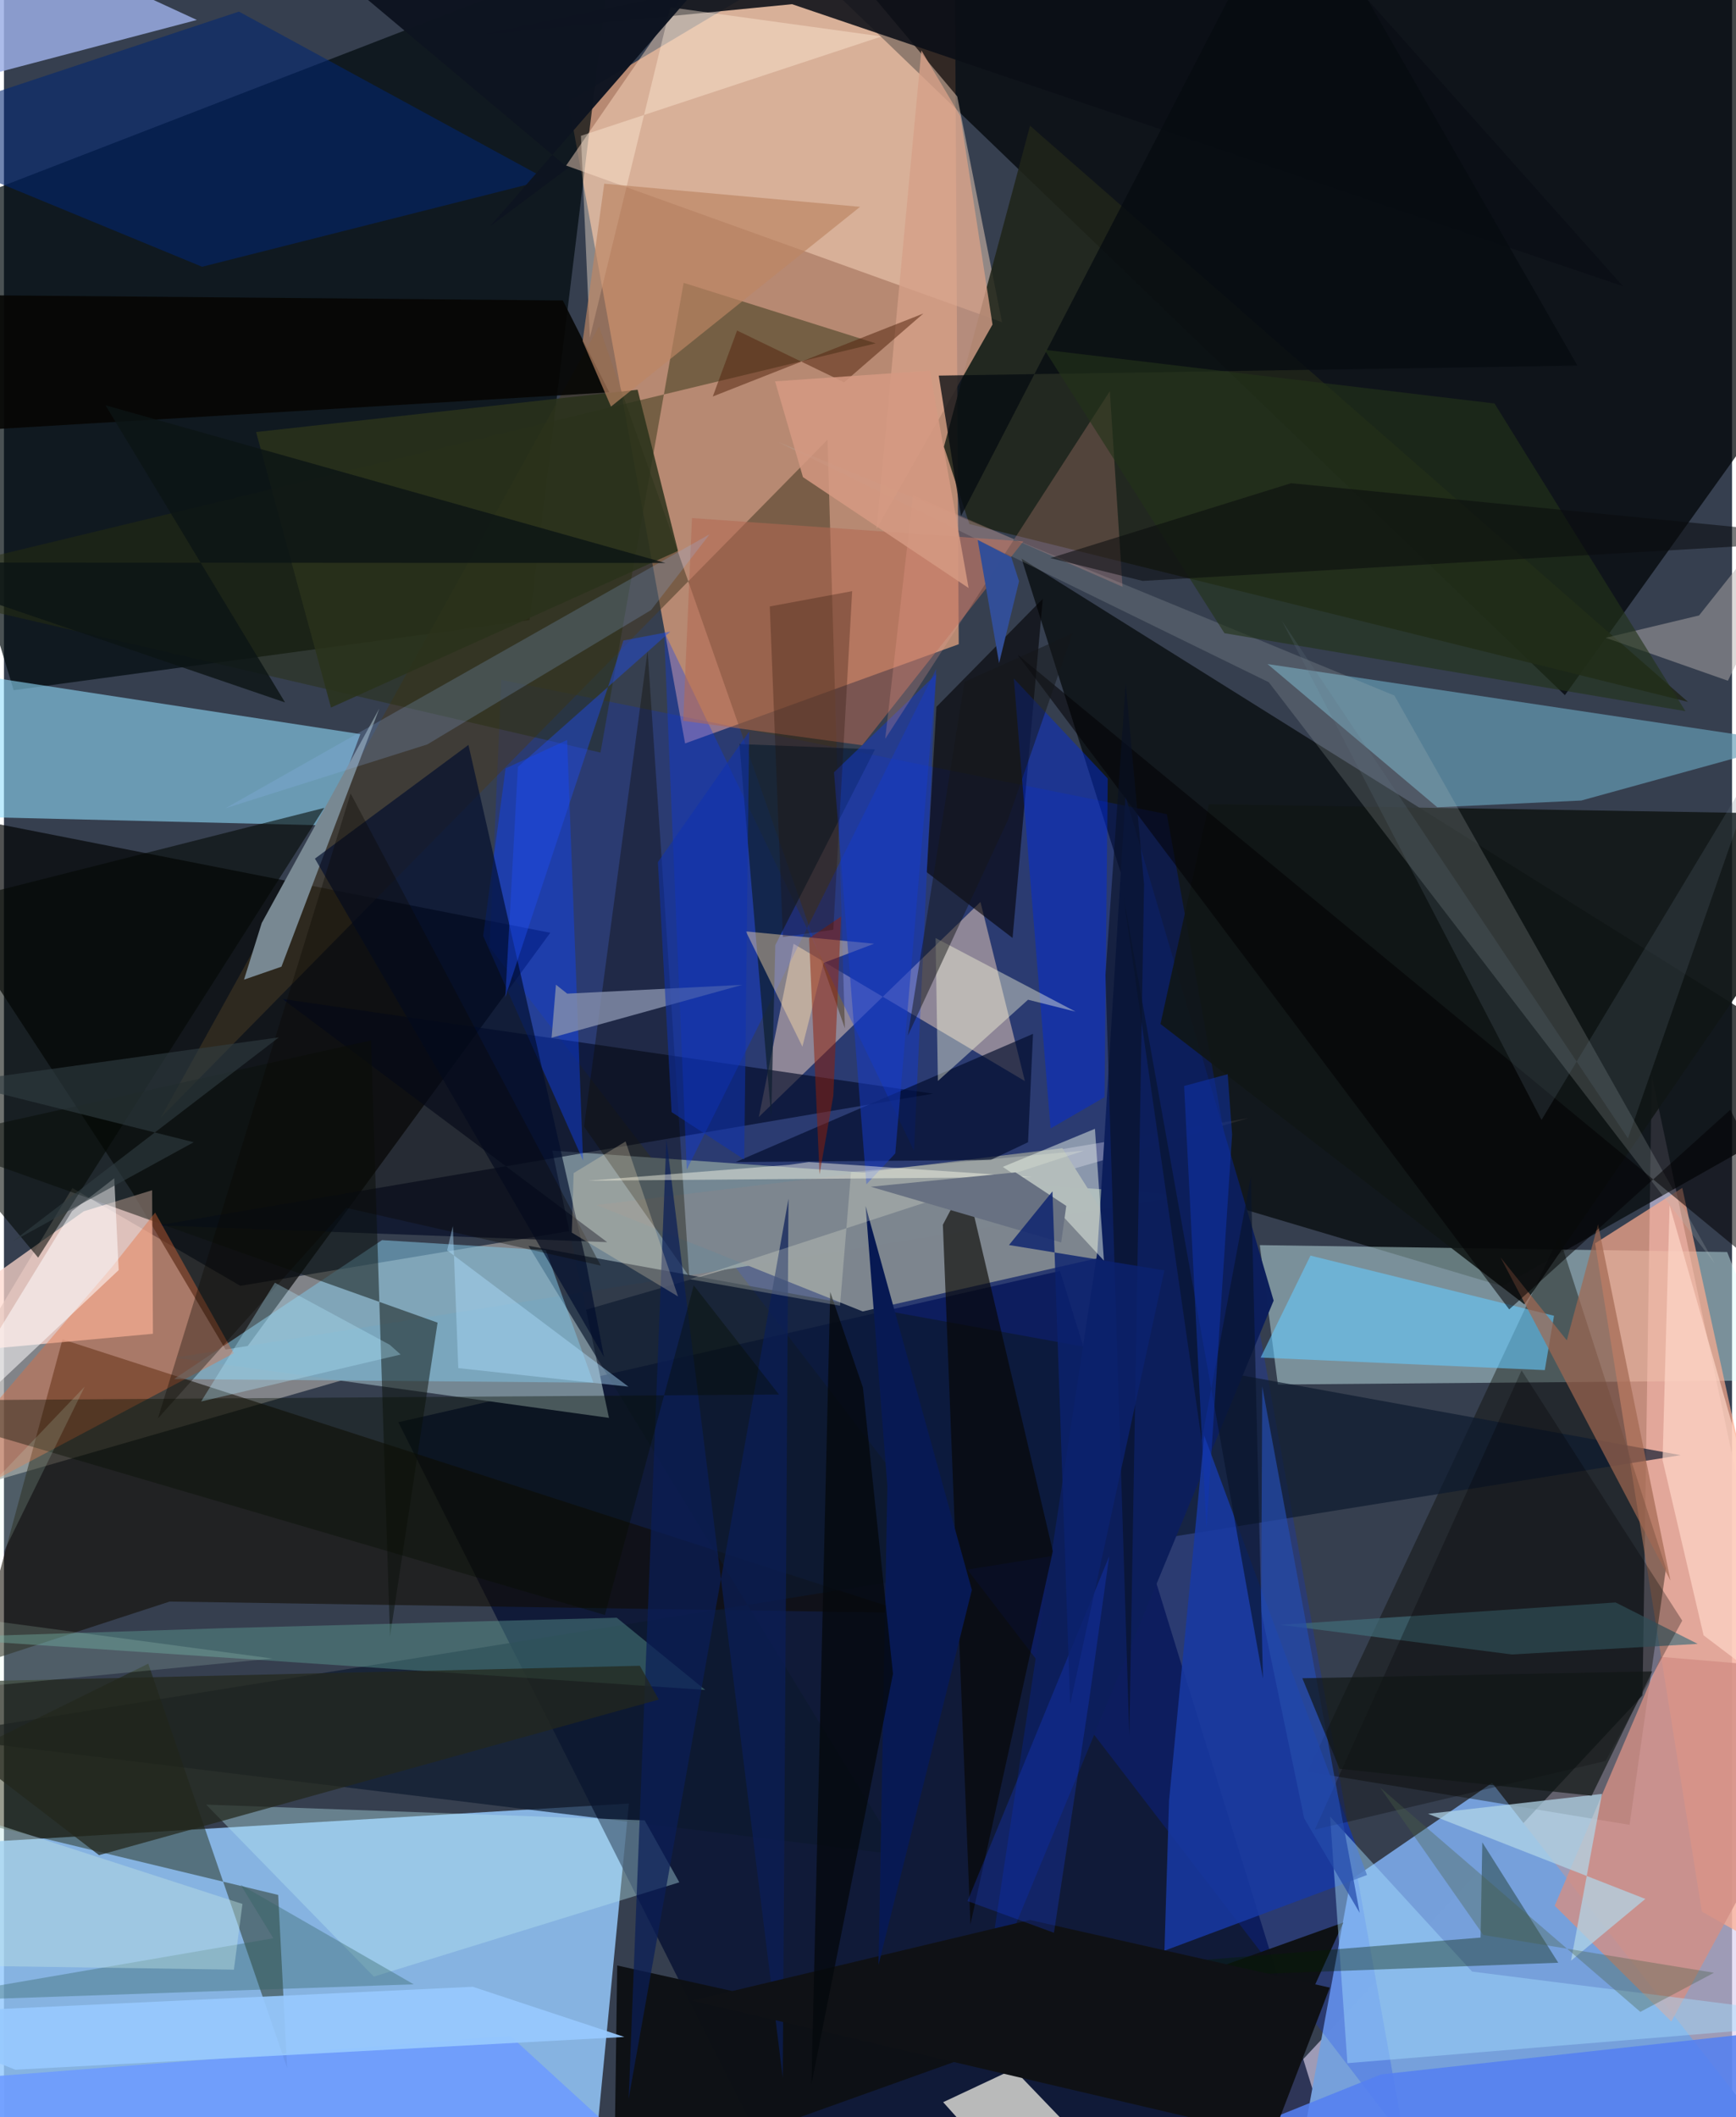 <svg xmlns="http://www.w3.org/2000/svg" width="228" height="278" viewBox="0 0 836 1024"><path fill="#363f4f" d="M0 0h836v1024H0z"/><path fill="#95c9fc" fill-opacity=".839" d="M281.636 1086l20.693-213.696L-62 894.044V1086z"/><path fill="#f0aa82" fill-opacity=".69" d="M459.775-62L273.086 49.257 329.51 359.58l132.38-47.994z"/><path fill="#dacff0" fill-opacity=".639" d="M792.679 820l-248.156 266L898 996.603 797.151 520.044z"/><path fill="#000507" fill-opacity=".729" d="M866.105-62H341.39l413.751 398.218L898 136.794z"/><path fill="#a09f9e" fill-opacity=".714" d="M114.35 621.912l487.816-81.13L-62 732.796 33.11 574.62z"/><path fill="#080c0f" fill-opacity=".769" d="M492.308 270.222l98.526 311.984L724.86 622.08 898 524.152z"/><path fill="#000b0e" fill-opacity=".71" d="M4.694 333.83l249.58-33.91L293.91-23.975-62 113.71z"/><path fill="#000a2f" fill-opacity=".706" d="M391.096 1086L190.795 687.881l320.09-73.184L656.36 1086z"/><path fill="#d6feff" fill-opacity=".424" d="M616.282 669.636l242.003-2.01-24.654-62.065-226.092-3.34z"/><path fill="#020303" fill-opacity=".686" d="M-62 386.922l326.293 64.232L111.446 659.84l-49.36-83.17z"/><path fill="#8fdcfb" fill-opacity=".58" d="M-62 319.09v74.854l217.989 5.283 16.405-44.162z"/><path fill="#76a0db" fill-opacity=".996" d="M651.485 909.287l-30.788 167.483 274.079 9.23-174.874-223.689z"/><path fill="#002afc" fill-opacity=".196" d="M677.501 1034.585L234.953 458.06l5.67-129.218 321.964 64.945z"/><path fill="#100c00" fill-opacity=".561" d="M28.323 647.803l-42.581 157.624 94.403-30.809 357.444 5.495z"/><path fill="#748793" d="M82.679 656.64l490.36-78.46-307.787-21.665 27.433 129.26z"/><path fill="#fedcc5" fill-opacity=".463" d="M271.969 80.066l210.863 75.769-21.658-109.18L369.908-62z"/><path fill="#fbd8c2" fill-opacity=".475" d="M382.005 456.482l-16.819 83.76 107.21-103.994 21.495 86.631z"/><path fill="#ffad8f" fill-opacity=".702" d="M821.402 924.592L898 967.902l-86.087-393.361-42.175 26.827z"/><path fill="#669eb7" fill-opacity=".671" d="M864.647 359.184l-101.59 28.008-69.632 3.262-82.145-69.275z"/><path fill="#0b0b00" fill-opacity=".408" d="M786.427 882.614l17.622-124.076-51.766-160.525L630.647 856.89z"/><path fill="#202419" fill-opacity=".863" d="M496.397 60.82l318.28 278.648-347.645-86.008-12.293-37.395z"/><path fill="#0d192e" fill-opacity=".682" d="M433.539 897.157l-470.22-57.348 847.805-136.001-557.368-101.242z"/><path fill="#f2efe5" fill-opacity=".749" d="M559.385 1074.614L516.49 1086l-62.125-69.249 34.082-15.99z"/><path fill="#ffd8cd" fill-opacity=".737" d="M-62 657.462l134.07-12.364-.39-69.429-33.08 10.2z"/><path fill="#473923" fill-opacity=".545" d="M398.41 212.697L75.971 540.435l211.875-382.543L406.824 497.36z"/><path fill="#9aaee4" fill-opacity=".835" d="M-62-62L93.318 9.652-62 50.539 15.808-62z"/><path fill="#7e868f" fill-opacity=".996" d="M415.447 634.294L286.6 582.824l225.426-27.487 31.497 49.946z"/><path fill="#000923" fill-opacity=".631" d="M74.402 592.685l217.423 8.102-157.041-117.621 314.699 45.798z"/><path fill="#181e02" fill-opacity=".439" d="M136.982 1000.155l-4.321-83.645L-62 869.604 69.816 804.65z"/><path fill="#0c1f5c" fill-opacity=".996" d="M614.235 629.062l-71.669-243.984-13.608 220.307-55.121 363.297z"/><path fill="#7fc1df" fill-opacity=".545" d="M262.124 604.683l23.026 64.067-202.864-1.769 100.6-67.176z"/><path fill="#111615" fill-opacity=".878" d="M898 394.103l-315.05-5.154-23.465 106.32L735.52 630.832z"/><path fill="#788892" d="M134.245 467.552l-18.11 6.27 8.573-27.401 56.865-103.689z"/><path fill="#002672" fill-opacity=".561" d="M-62 63.912L95.85 129.02l166.983-42.165L113.658 5.607z"/><path fill="#0e1115" fill-opacity=".988" d="M295.194 1056.204l352.761-126.358-40.772 89.758-310.5-68.962z"/><path fill="#1739a2" fill-opacity=".871" d="M561.416 943.49l97.978-36.615-78.724-212.503-17.03 176.45z"/><path fill="#d28f85" fill-opacity=".812" d="M801.55 801.367l-51.343 120.37 56.423 55.984L898 809.48z"/><path fill="#292e0f" fill-opacity=".459" d="M328.81 136.797l-40.219 227.197L-62 282.731l483.729-116.663z"/><path fill="#020102" fill-opacity=".588" d="M502.55 289.625l-51.442 52.26-4.69 79.965 41.52 31.815z"/><path fill="#0839f5" fill-opacity=".322" d="M440.267 556.638l10.721-233.092-120.661 242.187-11-260.365z"/><path fill="#070601" fill-opacity=".624" d="M507.426 750.28l-39.87 180.494-13.337-338.386 11.158-21.243z"/><path fill="#65ccff" fill-opacity=".576" d="M749.875 636.383l-4.46 26.294-137.471-6.064 24.11-49.316z"/><path fill="#0b110b" fill-opacity=".494" d="M209.77 639.715L186.762 791.55l-9.192-288.336-215.644 48.115z"/><path fill="#0e42fe" fill-opacity=".408" d="M272.452 357.905l7.701 203.372-48.317-108.59 10.843-81.04z"/><path fill="#61a39b" fill-opacity=".404" d="M107.56 787.45l-143.642 4.678 375.33 25.225-42.8-34.92z"/><path fill="#b4bcbd" fill-opacity=".208" d="M672.667 336.421L827.76 611.257 611.892 329.984l-237.48-116.246z"/><path fill="#002bd9" fill-opacity=".471" d="M532.417 530.674l1.561-154.127-45.42-48.353 17.76 217.614z"/><path fill="#e76c39" fill-opacity=".396" d="M73.126 586.496L51.918 613.21-62 746.448l173.172-91.92z"/><path fill="#a4deff" fill-opacity=".447" d="M641.551 878.593l8.37 119.295L898 977.408l-187.765-23.826z"/><path fill="#000b2a" fill-opacity=".655" d="M353.991 562.04l143.842-62.001-2.404 52.42-18.082 8.591z"/><path fill="#041e00" fill-opacity=".369" d="M714.356 937.141l-313.972 25.343 351.55-13.177-36.754-58.225z"/><path fill="#010d2d" fill-opacity=".663" d="M290.3 656.358l-9.013-47.47-56.578-248.597-74.272 54.995z"/><path fill="#0f0c00" fill-opacity=".369" d="M318.923 426.409l12.6 191.038-50.888-72.536 30.738-230.01z"/><path fill="#b6e8ef" fill-opacity=".384" d="M326.72 910.414l-147.79 45.602-81.109-83.187 212.128 7.606z"/><path fill="#fcffe0" fill-opacity=".404" d="M450.69 453.692l1.124 69.133 43.609-39.294 22.96 5.757z"/><path fill="#0b0e16" fill-opacity=".875" d="M381.262 2.026L783.19 138.402 604.627-62 231.951 16.675z"/><path fill="#8892ae" fill-opacity=".788" d="M267.045 476.272l-2.122 25.64 92.265-25.581-84.702 4.265z"/><path fill="#b36953" fill-opacity=".549" d="M415.219 360.452l77.932-98.6-160.304-11.283-4.246 98.064z"/><path fill="#eaf4e9" fill-opacity=".494" d="M501.792 576.926l30.34 32.798-4.34-63.76-44.588 18.425z"/><path fill="#a26851" fill-opacity=".686" d="M723.997 608.15l32.07 40.127 15.1-56.165L806.22 764.49z"/><path fill="#0a1e57" fill-opacity=".714" d="M302.22 1015.032l18.258-464.107L376.768 1005l2.77-425.226z"/><path fill="#060604" fill-opacity=".902" d="M-62 211.007l354.853-21.233-22.483-44.452-280.253-2.525z"/><path fill="#b2d5e7" fill-opacity=".725" d="M688.925 877.279l105.13 41.163-35.955 29.864 14.97-80.655z"/><path fill="#020803" fill-opacity=".569" d="M154.948 390.754L16.538 608.277-62 513.8v-68.164z"/><path fill="#d59f88" fill-opacity=".796" d="M462.71 56.158l-18.894-31.775-21.682 231.415 56.1-98.832z"/><path fill="#6c9aff" fill-opacity=".867" d="M173.954 1086H355.62L244.906 984.643l-299.777 23.513z"/><path fill="#5480f1" fill-opacity=".867" d="M481.527 1077.5l396.067 8.5 8.489-106.925-219.957 24.264z"/><path fill="#98c9fe" fill-opacity=".922" d="M226.819 960.937L-62 974.525l67.553 26.52 294.58-15.839z"/><path fill="#102031" fill-opacity=".737" d="M371.183 540.376l1.971-83.266 48.217-94.648-65.568-2.583z"/><path fill="#ffebd9" fill-opacity=".412" d="M322.343 3.537l-38.907 159.792-4.309-97.635 145.439-48.066z"/><path fill="#426e79" fill-opacity=".678" d="M779.662 775.057l39.722 20.025-89.94 5.12-111.85-14.338z"/><path fill="#31615f" fill-opacity=".361" d="M114.512 911.615l15.798 25.855-179.016 30.807 246.929-8.532z"/><path fill="#b6b0ae" fill-opacity=".475" d="M833.997 329.254L898 199.453l-77.956 98.22-45.154 10.799z"/><path fill="#fffdff" fill-opacity=".533" d="M53.368 569.876l-20.42 15.88-72.277 117.853 94.832-89.313z"/><path fill="#070e00" fill-opacity=".384" d="M290.73 781.118l42.961-159.422 41.244 52.794L-62 677.503z"/><path fill="#0f1115" d="M496.38 928.613l145.02 32.734-27.696 72.122-280.814-65.82z"/><path fill="#fedca9" fill-opacity=".435" d="M396.512 465.718l-10.248 40.522-27.35-55.747 62.055 5.945z"/><path fill="#071953" d="M423.094 950.264l45.156-181.266-51.407-185.718 10.522 135.592z"/><path fill="#000300" fill-opacity=".286" d="M734.177 662.805l77.728 121.04-37.104 67.881-140.648 33.19z"/><path fill="#8ebaf9" fill-opacity=".212" d="M204.8 360.05l-97.645 30.877 234.277-132.565-28.375 36.7z"/><path fill="#153bc5" fill-opacity=".522" d="M451.083 326.017l-49.527 47.503 15.674 199.295 13.965-14.946z"/><path fill="#f7a597" fill-opacity=".227" d="M426.317 357.369l108.677-168.186 6.133 94.619-101.352-44.321z"/><path fill="#fbfaec" fill-opacity=".451" d="M389.38 562.039l107.905 7.24-214.647 1.782 97.321-7.693z"/><path fill="#23271c" fill-opacity=".722" d="M316.79 822.016l-9.152-16.342L-62 814.335l108.007 82.933z"/><path fill="#2a321a" fill-opacity=".843" d="M158.21 342.225l-36.242-133.268 184.567-20.455 19.544 77.94z"/><path fill="#ffd7c9" fill-opacity=".682" d="M877.02 832.466L805.787 582.94l-3.402 123.207 19.847 84.816z"/><path fill="#060b10" fill-opacity=".757" d="M452.226 181.67l308.981-4.831L624.231-62l-161.23 311.593z"/><path fill="#0e1420" fill-opacity=".973" d="M272.932 81.254L102.286-62H384.37L235.21 109.422z"/><path fill="#030103" fill-opacity=".533" d="M892.138 648.221L835.152 536.76 728.2 633.299 490.414 316.735z"/><path fill="#bc8563" fill-opacity=".675" d="M414.172 100.032l-120.51 96.616-13.706-31.673L290.4 88.84z"/><path fill="#05080c" fill-opacity=".769" d="M430.085 809.563L415.548 671.11l-15.824-46.254-9.08 383.159z"/><path fill="#1d46fe" fill-opacity=".239" d="M466.147 919.474l41.82 15.336 17.008-112.421 9.706-69.649z"/><path fill="#912009" fill-opacity=".506" d="M404.96 443.302l-3.734 86.693-6.676 38.017-5.044-114.213z"/><path fill="#233219" fill-opacity=".624" d="M503.366 169.18l87.072 137.069 223.01 37.726-92.344-148.835z"/><path fill="#f5f9e1" fill-opacity=".243" d="M522.646 556.491l-112.854 10.375-5.326 64.66-72.531-12.796z"/><path fill="#627583" fill-opacity=".212" d="M785.64 550.555l64.896-186.13-106.71 177.26-125.683-241.593z"/><path fill="#090700" fill-opacity=".345" d="M165.62 584.212l123.12 27.937-121.048-228.412-93.22 302.336z"/><path fill="#244bab" fill-opacity=".722" d="M608.722 670.58l-.53 108.679 20.81 100.182 26.854 45.726z"/><path fill="#552610" fill-opacity=".533" d="M444.776 151.64l-38.34 33.273-51.77-25.036-11.757 31.898z"/><path fill="#303c41" fill-opacity=".616" d="M133 501.733l-128.753 98.7 87.543-47.978-115.436-28.937z"/><path fill="#687182" d="M489.356 567.037l-70.026 6.948 92.13 26.945 2.452-17.68z"/><path fill="#d4ffe5" fill-opacity=".157" d="M-62 776.389l191.876 25.788-163.008 15.75 72.183-147.269z"/><path fill="#0a0b0e" fill-opacity=".549" d="M550.861 280.97L898 260.82l-275.333-27.107-116.434 36.213z"/><path fill="#bde3e4" fill-opacity=".427" d="M111.242 952.65l4.131-31.775L-62 863.426v86.658z"/><path fill="#091124" fill-opacity=".616" d="M532.87 471.7l9.806-141.12 8.87 97.091-7.125 411.744z"/><path fill="#09142b" fill-opacity=".639" d="M541.655 433.999l67.415 377.85-5.85-242.793-23.816 127.497z"/><path fill="#afe0ff" fill-opacity=".431" d="M214.392 604.755l2.772-11.721 2.63 68.665 82.315 8.986z"/><path fill="#0b226e" fill-opacity=".816" d="M486.21 602.184l75.177 12.25-45.597 209.9-8.552-248.102z"/><path fill="#0f32af" fill-opacity=".561" d="M360.513 353.793l-44.143 63.155 6.614 120.95 35.136 22.907z"/><path fill="#0c1414" fill-opacity=".804" d="M320.005 272.302l-270.87-76.27L135.99 339.75-62 272.078z"/><path fill="#4a6048" fill-opacity=".353" d="M827.252 954.149l-111.592-18.27-49.872-71.277 125.843 108.47z"/><path fill="#204def" fill-opacity=".435" d="M299.668 309.787l-57.125 172.53 6.089-111.428 73.74-65.399z"/><path fill="#334f98" fill-opacity=".996" d="M487.317 269.493l-16.254-8.353 10.358 59.592 9.648-39.61z"/><path fill="#230c00" fill-opacity=".275" d="M376.841 453.199l-6.357-159.884 39.852-7.403-9.121 163.763z"/><path fill="#d59982" fill-opacity=".855" d="M373.033 184.439l74.901-5.183L466.67 284.41l-80.132-53.633z"/><path fill="#111615" fill-opacity=".69" d="M628.124 811.707l169.268-3.307-29.317 60.131-121.945-13.055z"/><path fill="#f8e6c1" fill-opacity=".263" d="M326.102 627.048l-51.405-30.87.897-28.798 25.122-15.29z"/><path fill="#151718" fill-opacity=".498" d="M485.65 396.647l31.337-90.307-52.305 23.441-27.41 171.125z"/><path fill="#b3e9ff" fill-opacity=".325" d="M191.912 655.143l-96.526 22.71 35.695-57.442 55.565 30.028z"/><path fill="#0f36b5" fill-opacity=".494" d="M592.015 519.55l-21.094 5.714 10.825 213.934 12.4-190.424z"/></svg>